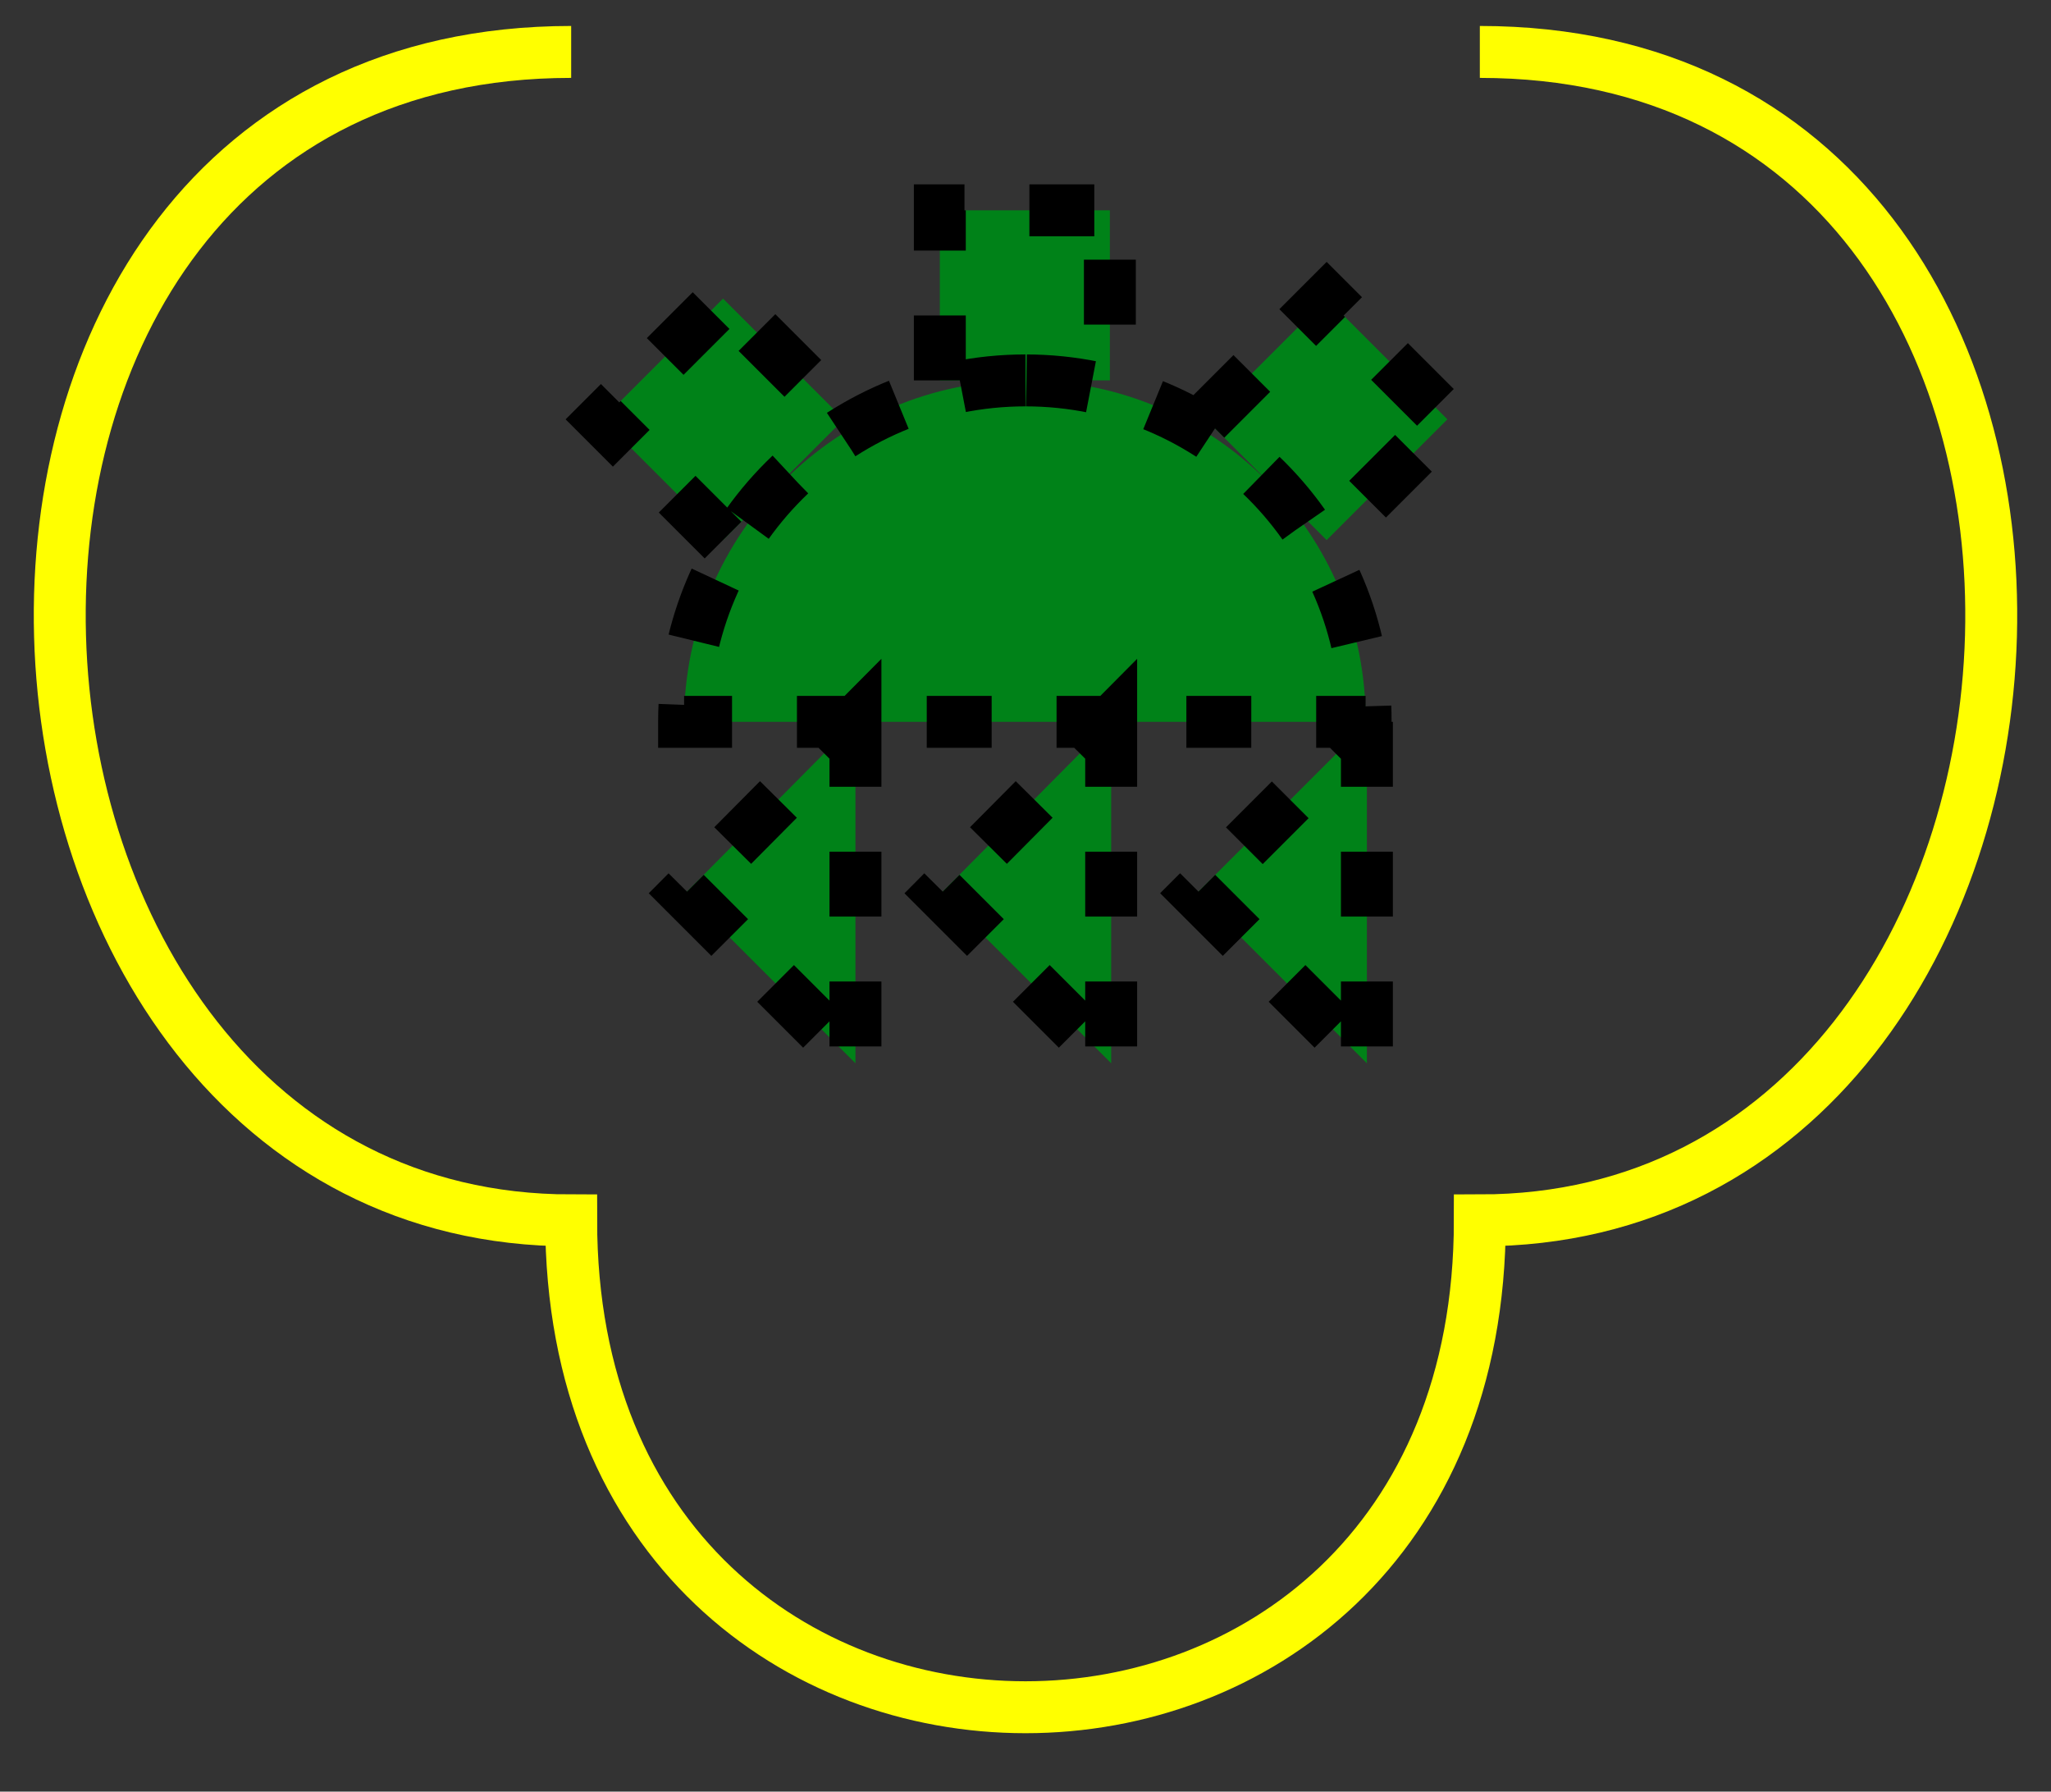<svg xmlns="http://www.w3.org/2000/svg" version="1.2" baseProfile="tiny" width="404.48" height="353.28" viewBox="21 46 158 138"><rect x="21" y="46" width="158" height="138" fill="#333333" stroke="none"/><path d="m 65,50 c -55,0 -50,90 0,90 0,50 70,50 70,0 50,0 55,-90 0,-90" stroke-width="4" stroke="rgb(255, 255, 0)" fill="none" fill-opacity="1" ></path><path d="m 106.6,101.6 0,26.3 -13.1,-13.1 z m -19.7,0 0,26.3 -13.1,-13.1 z m 39.4,0 0,26.3 -13.1,-13.1 13.1,-13.1 M 100,75.3 c -14.5,0 -26.3,11.8 -26.3,26.3 l 52.5,0 C 126.3,87.1 114.5,75.3 100,75.3 z m -6.6,0 0,-13.1 13.1,0 0,13.1 m -29.8,12.3 -9.3,-9.3 9.3,-9.3 9.3,9.3 m 27.9,0 9.3,-9.3 9.3,9.3 -9.3,9.3" stroke-width="4" stroke="black" stroke-dasharray="5,5" fill="rgb(0, 130, 24)" ></path></svg>